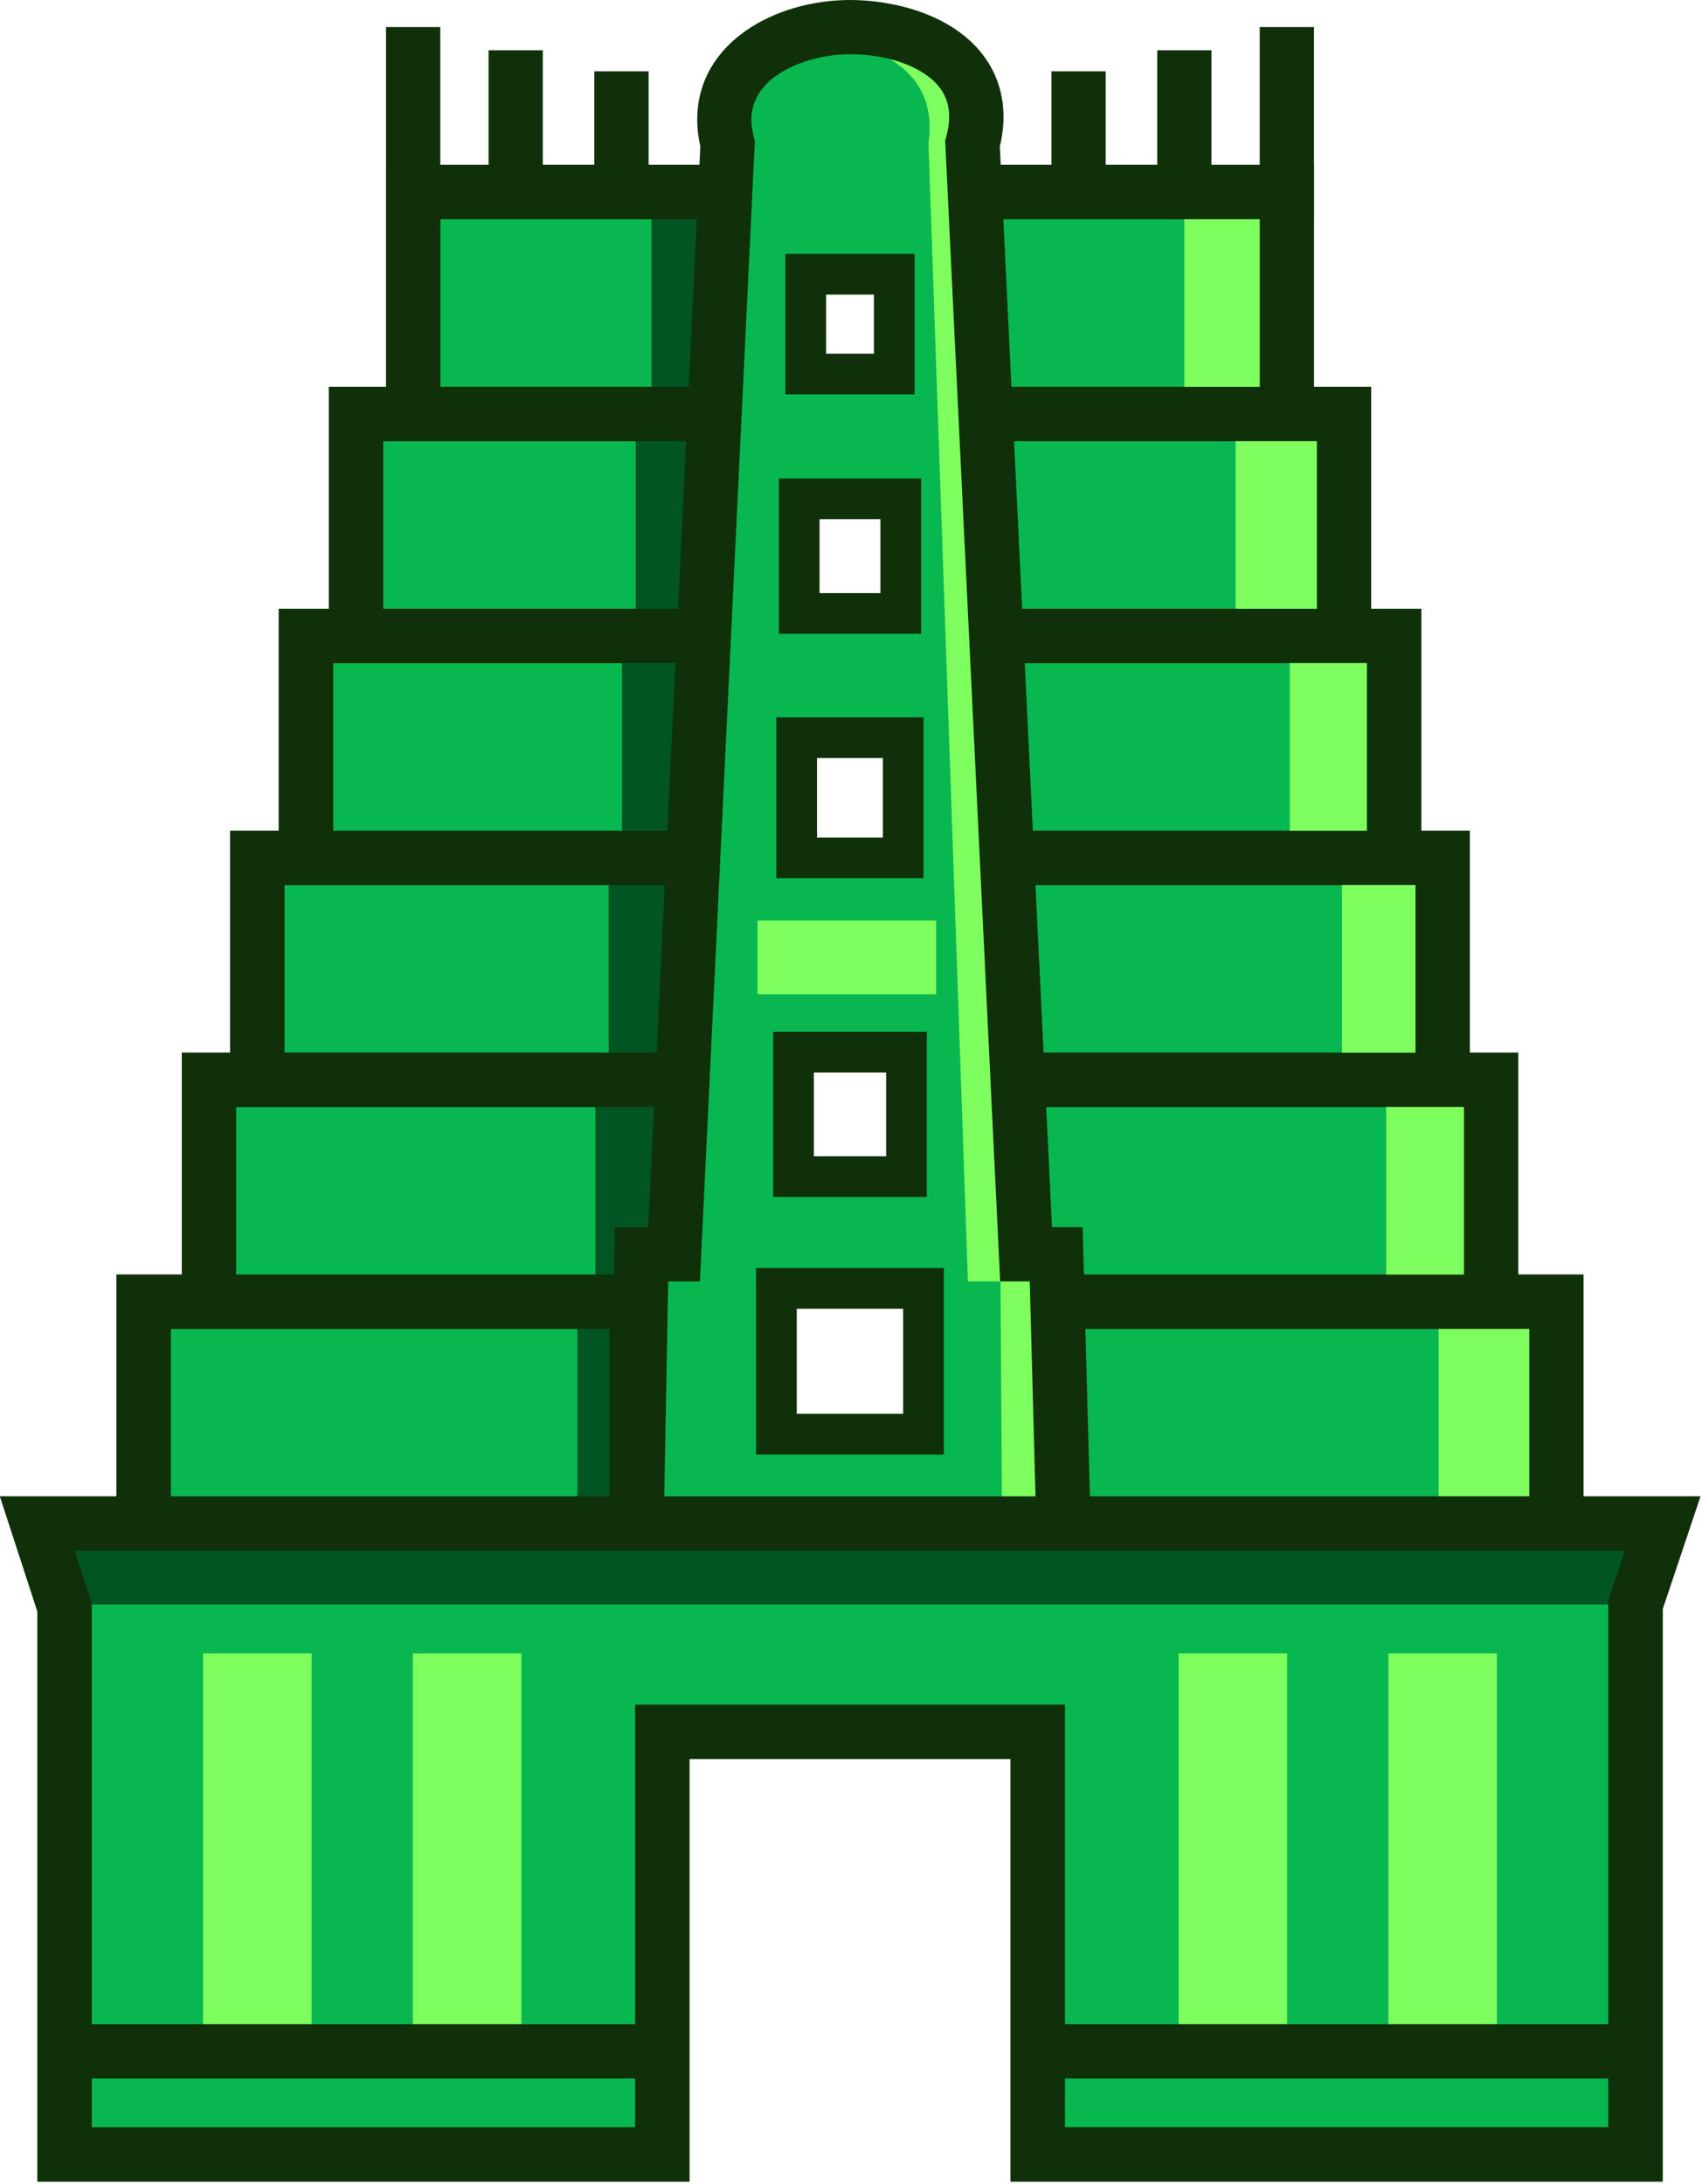 <svg width="251" height="322" viewBox="0 0 251 322" fill="none" xmlns="http://www.w3.org/2000/svg">
<path d="M193.78 32.32H56.93V3.99H64.93V24.32H185.78V3.99H193.78V32.32Z" fill="#10300A"/>
<path d="M178.66 32.32H72.05V7.41H80.05V24.32H170.66V7.41H178.66V32.32Z" fill="#10300A"/>
<path d="M163.06 32.32H87.65V10.51H95.65V24.32H155.06V10.51H163.06V32.32Z" fill="#10300A"/>
<path d="M142.26 61.04V28.32H189.78V61.04" fill="#08B74F"/>
<path d="M193.78 61.04H185.78V32.32H146.26V61.04H138.26V24.32H193.78V61.04Z" fill="#10300A"/>
<path d="M143.34 93.75V61.04H198.21V93.75" fill="#08B74F"/>
<path d="M202.21 93.75H194.21V65.04H147.34V93.75H139.34V57.04H202.21V93.75Z" fill="#10300A"/>
<path d="M146.04 126.47V93.75H205.59V126.47" fill="#08B74F"/>
<path d="M209.59 126.47H201.59V97.75H150.04V126.47H142.04V89.75H209.59V126.47Z" fill="#10300A"/>
<path d="M146.04 159.19V126.47H212.75V159.19" fill="#08B74F"/>
<path d="M216.75 159.19H208.75V130.47H150.04V159.19H142.04V122.47H216.75V159.19Z" fill="#10300A"/>
<path d="M146.04 191.91V159.19H219.9V191.91" fill="#08B74F"/>
<path d="M223.9 191.91H215.9V163.19H150.04V191.91H142.04V155.19H223.9V191.91Z" fill="#10300A"/>
<path d="M151.14 224.62V191.91H229.53V224.62" fill="#08B74F"/>
<path d="M233.53 224.62H225.53V195.91H155.14V224.62H147.14V187.91H233.53V224.62Z" fill="#10300A"/>
<path d="M174.66 61.04V28.32H189.78V61.04" fill="#7EFF5F"/>
<path d="M182.22 93.75V61.04H198.21V93.75" fill="#7EFF5F"/>
<path d="M190.21 126.47V93.75H205.59V126.47" fill="#7EFF5F"/>
<path d="M197.9 159.19V126.47H212.75V159.19" fill="#7EFF5F"/>
<path d="M204.42 191.91V159.19H219.9V191.91" fill="#7EFF5F"/>
<path d="M212.16 224.62V191.91H229.53V224.62" fill="#7EFF5F"/>
<path d="M193.78 61.04H185.78V32.32H146.26V61.04H138.26V24.32H193.78V61.04Z" fill="#10300A"/>
<path d="M202.21 93.75H194.21V65.04H147.34V93.75H139.34V57.04H202.21V93.75Z" fill="#10300A"/>
<path d="M209.59 126.47H201.59V97.75H150.04V126.47H142.04V89.75H209.59V126.47Z" fill="#10300A"/>
<path d="M216.75 159.19H208.75V130.47H150.04V159.19H142.04V122.47H216.75V159.19Z" fill="#10300A"/>
<path d="M223.9 191.91H215.9V163.19H150.04V191.91H142.04V155.19H223.9V191.91Z" fill="#10300A"/>
<path d="M233.53 224.62H225.53V195.91H155.14V224.62H147.14V187.91H233.53V224.62Z" fill="#10300A"/>
<path d="M60.93 61.04V28.32H109.38V61.04" fill="#08B74F"/>
<path d="M113.38 61.04H105.38V32.32H64.93V61.04H56.93V24.32H113.38V61.04Z" fill="#10300A"/>
<path d="M52.5 93.75V61.04H106.86V93.75" fill="#08B74F"/>
<path d="M110.86 93.75H102.86V65.04H56.5V93.75H48.5V57.04H110.86V93.75Z" fill="#10300A"/>
<path d="M45.12 126.47V93.75H105.02V126.47" fill="#08B74F"/>
<path d="M109.02 126.47H101.02V97.75H49.12V126.47H41.12V89.75H109.02V126.47Z" fill="#10300A"/>
<path d="M37.95 159.19V126.47H104.67V159.19" fill="#08B74F"/>
<path d="M108.67 159.19H100.67V130.47H41.95V159.19H33.95V122.47H108.67V159.19Z" fill="#10300A"/>
<path d="M30.81 191.91V159.19H104.67V191.91" fill="#08B74F"/>
<path d="M108.67 191.91H100.67V163.19H34.81V191.91H26.81V155.19H108.67V191.91Z" fill="#10300A"/>
<path d="M21.18 224.62V191.91H93.88V224.62" fill="#08B74F"/>
<path d="M97.88 224.62H89.88V195.91H25.18V224.62H17.18V187.91H97.88V224.62Z" fill="#10300A"/>
<path d="M96.07 61.04V28.32H109.38V61.04" fill="#005522"/>
<path d="M93.75 93.75V61.04H108.69V93.75" fill="#005522"/>
<path d="M91.73 126.47V93.75H108.18V126.47" fill="#005522"/>
<path d="M89.76 159.19V126.47H108.08V159.19" fill="#005522"/>
<path d="M87.8 191.91V159.19H108.08V191.91" fill="#005522"/>
<path d="M85.15 224.62V191.91H105.12V224.62" fill="#005522"/>
<path d="M5.51 224.62L9.51 236.91V317.62H97.67V255.32H153.04V317.62H241.2V236.55L245.2 224.62H5.51Z" fill="#08B74F"/>
<path d="M245.2 321.62H149.04V259.33H101.67V321.62H5.51V237.54L0 220.62H250.76L245.2 237.2V321.62ZM157.04 313.62H237.2V235.9L239.64 228.63H11.02L13.51 236.28V313.63H93.67V251.34H157.04V313.63V313.62Z" fill="#10300A"/>
<path d="M45.95 243.75H29.95V301.53H45.95V243.75Z" fill="#7EFF5F"/>
<path d="M76.89 243.75H60.89V301.53H76.89V243.75Z" fill="#7EFF5F"/>
<path d="M189.81 243.75H173.81V301.53H189.81V243.75Z" fill="#7EFF5F"/>
<path d="M220.75 243.75H204.75V301.53H220.75V243.75Z" fill="#7EFF5F"/>
<path d="M113.38 61.04H105.38V32.32H64.93V61.04H56.93V24.32H113.38V61.04Z" fill="#10300A"/>
<path d="M110.86 93.75H102.86V65.04H56.5V93.75H48.5V57.04H110.86V93.75Z" fill="#10300A"/>
<path d="M109.02 126.47H101.02V97.75H49.12V126.47H41.12V89.75H109.02V126.47Z" fill="#10300A"/>
<path d="M108.67 159.19H100.67V130.47H41.95V159.19H33.95V122.47H108.67V159.19Z" fill="#10300A"/>
<path d="M108.67 191.91H100.67V163.19H34.81V191.91H26.81V155.19H108.67V191.91Z" fill="#10300A"/>
<path d="M97.88 224.62H89.88V195.91H25.18V224.62H17.18V187.91H97.88V224.62Z" fill="#10300A"/>
<path d="M155.75 184.91H151.31L143.42 21.2C146.71 9.03 135.01 3.99 125.36 3.99C115.71 3.99 104.35 9.75 107.3 21.2L99.41 184.91H94.61L93.89 224.63H156.83L155.76 184.91H155.75ZM118.83 40.44H131.88V55.15H118.83V40.44ZM117.86 73.55H132.84V90.45H117.86V73.55ZM117.5 108.76H133.21V126.47H117.5V108.76ZM117.03 155.11H133.69V173.46H117.03V155.11ZM136.21 211.45H114.52V189.96H136.21V211.45Z" fill="#08B74F"/>
<path d="M151.3 184.91L143.41 21.2C146.7 9.03 127.83 0.84 120.09 5.52L123.96 6.24C123.96 6.24 138.87 7.77 136.92 21.09L142.74 188.91H147.54L147.78 224.63H156.82L155.75 184.91H151.31H151.3Z" fill="#7EFF5F"/>
<path d="M159.9 227.62H90.82L91.65 181.9H96.54L104.27 21.48C103.18 16.77 104.05 12.41 106.81 8.85C111.31 3.05 119.34 0.98 125.35 0.98C131.36 0.98 139.8 3 144.13 8.66C146.03 11.14 147.94 15.36 146.43 21.5L154.16 181.9H158.66L159.9 227.62ZM96.93 221.62H153.73L152.82 187.9H148.44L140.39 20.86L140.51 20.4C141.4 17.11 141.02 14.46 139.36 12.3C136.88 9.07 131.38 6.97 125.34 6.97C119.66 6.97 114.11 9.2 111.54 12.52C109.85 14.7 109.39 17.37 110.18 20.43L110.29 20.87L102.24 187.89H97.53L96.92 221.61L96.93 221.62ZM139.19 214.44H111.5V186.94H139.19V214.44ZM117.5 208.44H133.19V192.94H117.5V208.44ZM136.68 176.46H114.02V152.11H136.68V176.46ZM120.02 170.46H130.68V158.11H120.02V170.46ZM136.2 129.47H114.49V105.76H136.2V129.47ZM120.49 123.47H130.2V111.76H120.49V123.47ZM135.84 93.44H114.86V70.54H135.84V93.44ZM120.86 87.44H129.84V76.54H120.86V87.44ZM134.88 58.14H115.83V37.43H134.88V58.14ZM121.83 52.14H128.88V43.43H121.83V52.14Z" fill="#10300A"/>
<path d="M160.93 228.63H89.81L90.68 180.91H95.6L103.28 21.58C102.97 20.21 102.82 18.92 102.82 17.65C102.82 6.19 114.43 0 125.36 0C131.84 0 140.38 2.12 144.94 8.07C146.96 10.7 148.99 15.16 147.45 21.61L155.14 180.92H159.66L160.95 228.64L160.93 228.63ZM97.95 220.63H152.71L151.86 188.91H147.5L139.39 20.76L139.55 20.15C140.35 17.19 140.03 14.82 138.58 12.92C136.29 9.92 131.09 7.99 125.35 7.99C119.31 7.99 110.81 10.98 110.81 17.64C110.81 18.43 110.93 19.27 111.17 20.22L111.32 20.8L111.29 21.4L103.22 188.92H98.54L97.96 220.64L97.95 220.63Z" fill="#10300A"/>
<path d="M241.2 236.55H7.02L5.51 224.62H245.2L241.2 236.55Z" fill="#005522"/>
<path d="M245.2 321.62H149.04V259.33H101.67V321.62H5.51V237.54L0 220.62H250.76L245.2 237.2V321.62ZM157.04 313.62H237.2V235.9L239.64 228.63H11.02L13.51 236.28V313.63H93.67V251.34H157.04V313.63V313.62Z" fill="#10300A"/>
<path d="M241.2 298.43H153.04V306.43H241.2V298.43Z" fill="#10300A"/>
<path d="M97.67 298.43H9.51V306.43H97.67V298.43Z" fill="#10300A"/>
<path d="M138.06 135.7H111.72V146.6H138.06V135.7Z" fill="#7EFF5F"/>
</svg>
